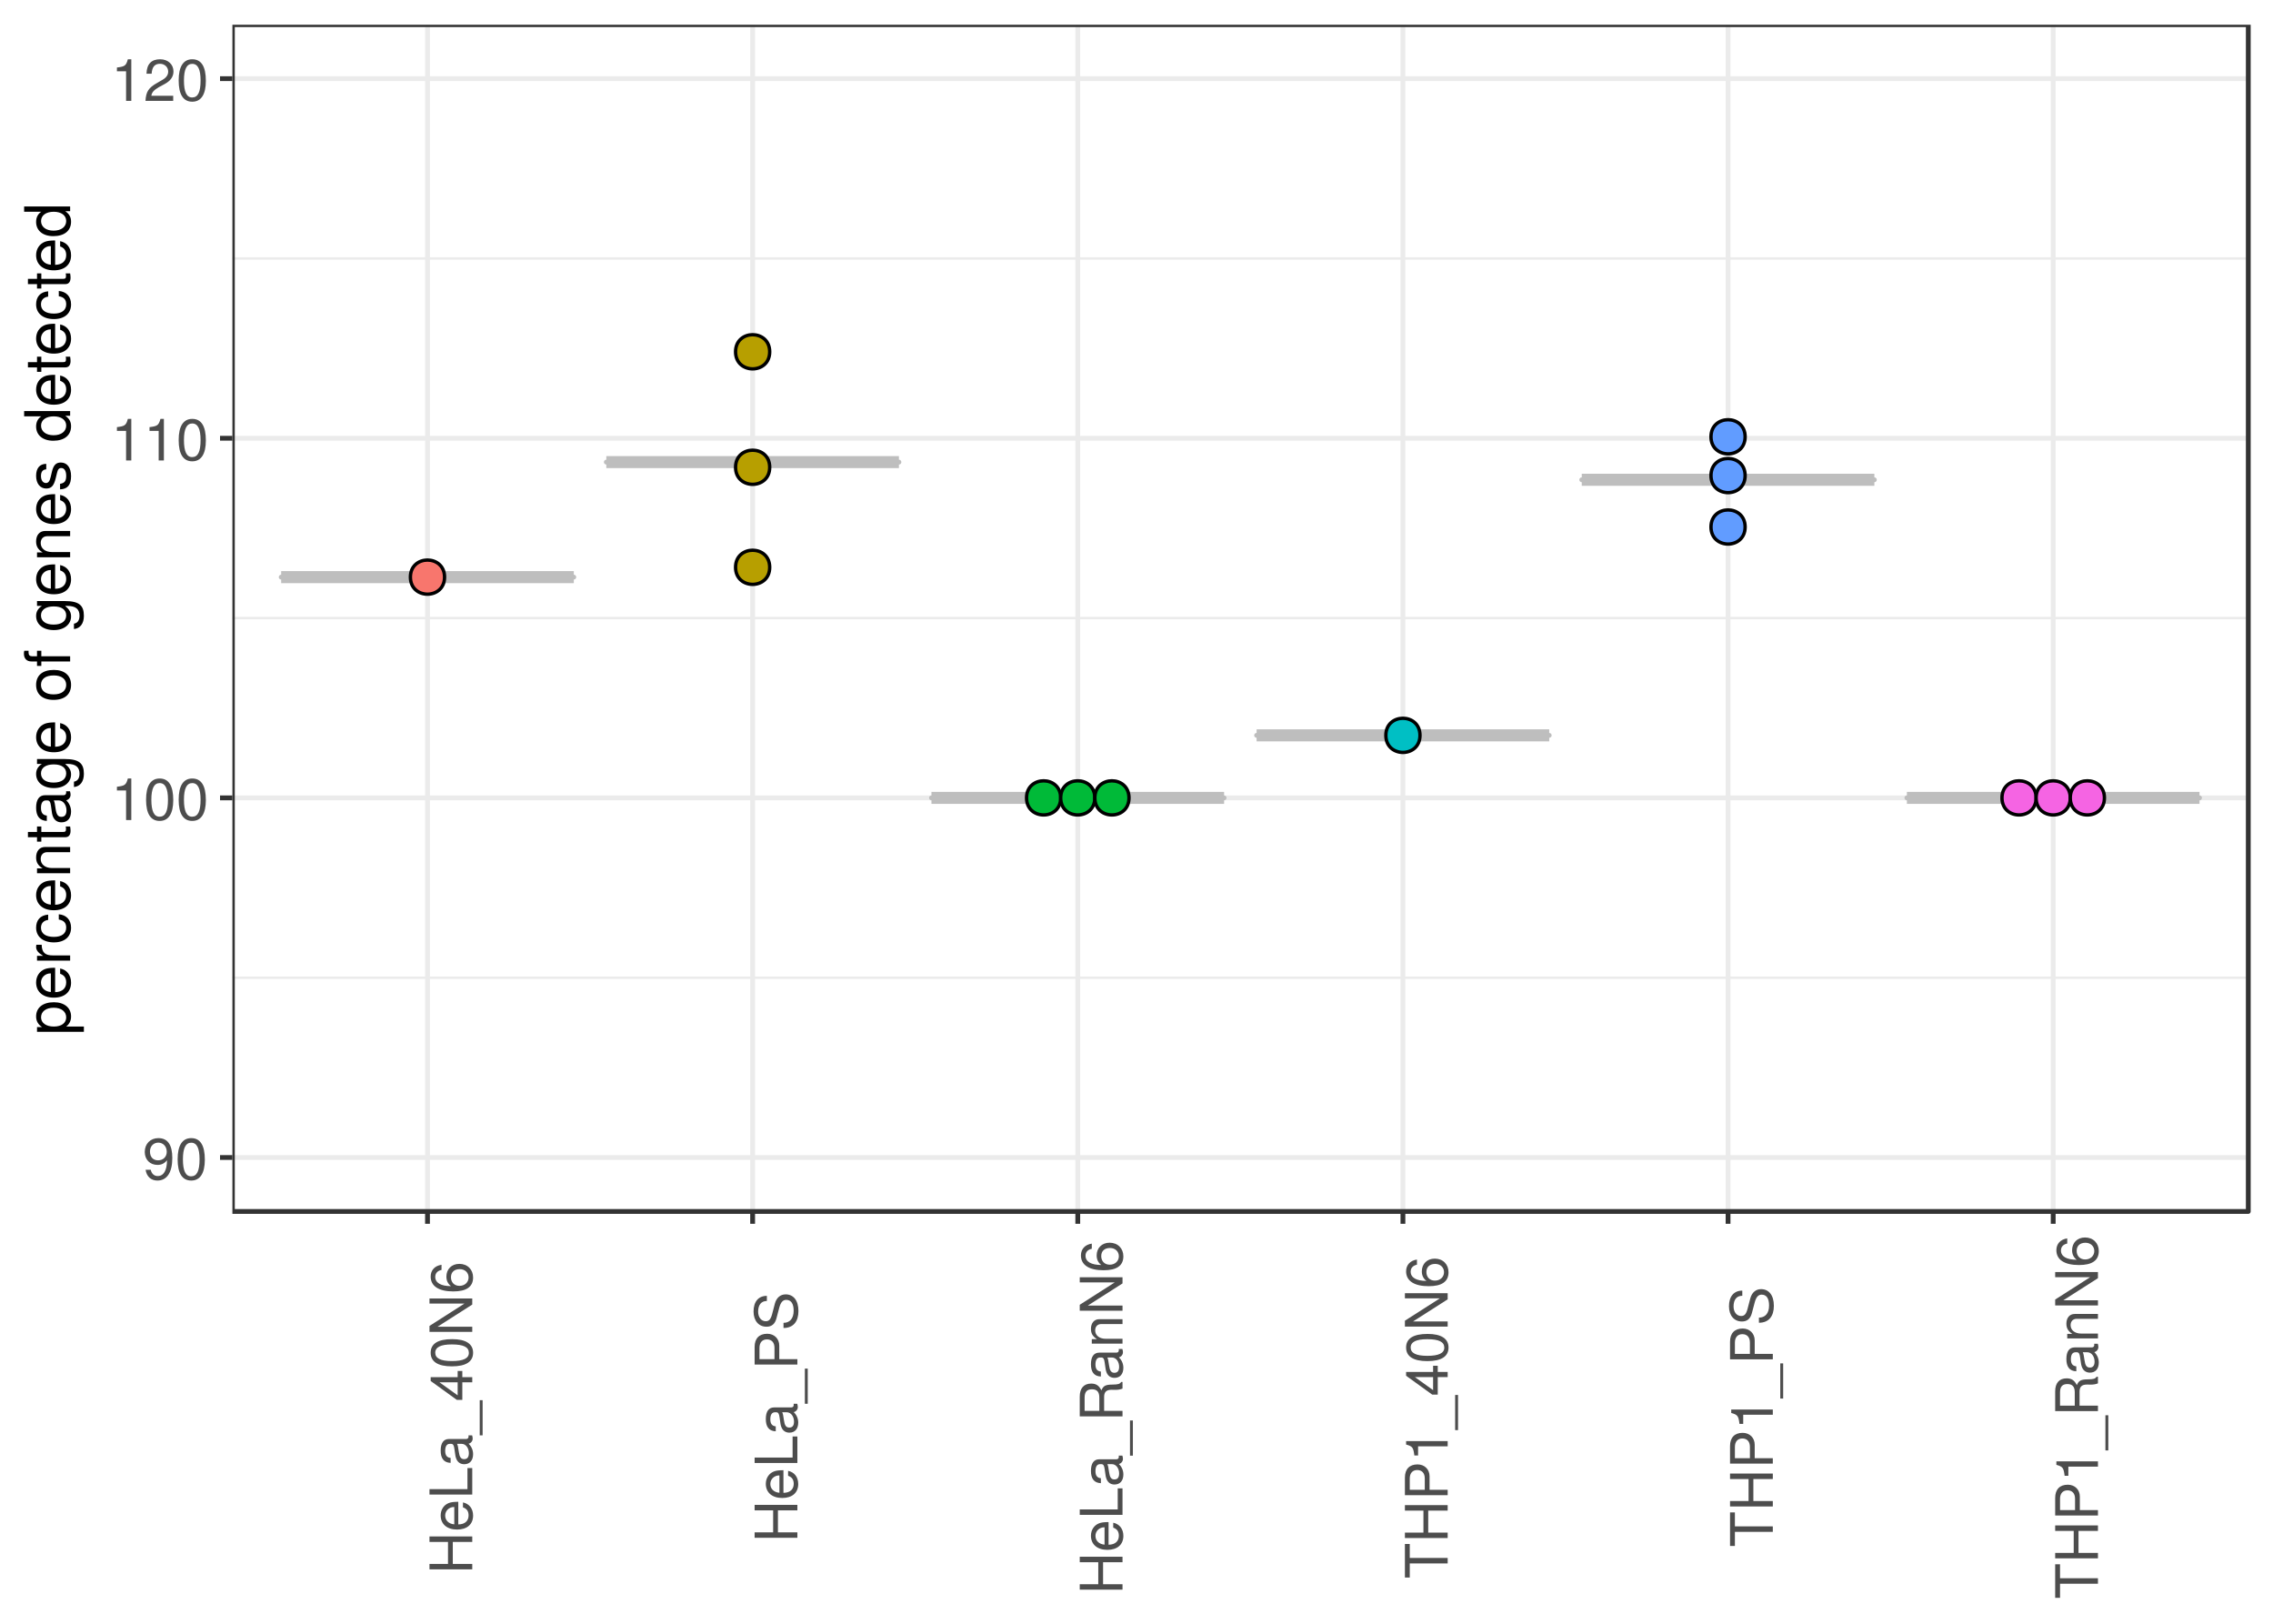 <?xml version="1.0" encoding="UTF-8"?>
<svg xmlns="http://www.w3.org/2000/svg" xmlns:xlink="http://www.w3.org/1999/xlink" width="504pt" height="360pt" viewBox="0 0 504 360" version="1.1">
<defs>
<g>
<symbol overflow="visible" id="glyph0-0">
<path style="stroke:none;" d=""/>
</symbol>
<symbol overflow="visible" id="glyph0-1">
<path style="stroke:none;" d="M 6.609 -4.828 C 6.609 -7.703 5.609 -9.219 3.516 -9.219 C 1.75 -9.219 0.5 -7.969 0.5 -6.156 C 0.5 -4.453 1.656 -3.281 3.328 -3.281 C 4.203 -3.281 4.844 -3.594 5.438 -4.312 C 5.422 -2.062 4.688 -0.812 3.375 -0.812 C 2.578 -0.812 2.016 -1.328 1.828 -2.203 L 0.688 -2.203 C 0.906 -0.703 1.891 0.188 3.297 0.188 C 5.453 0.188 6.609 -1.641 6.609 -4.828 Z M 5.375 -6.188 C 5.375 -5.062 4.578 -4.297 3.453 -4.297 C 2.359 -4.297 1.656 -5.016 1.656 -6.25 C 1.656 -7.422 2.438 -8.219 3.5 -8.219 C 4.562 -8.219 5.375 -7.391 5.375 -6.188 Z M 5.375 -6.188 "/>
</symbol>
<symbol overflow="visible" id="glyph0-2">
<path style="stroke:none;" d="M 6.594 -4.438 C 6.594 -7.625 5.578 -9.219 3.578 -9.219 C 1.594 -9.219 0.562 -7.609 0.562 -4.516 C 0.562 -1.406 1.594 0.188 3.578 0.188 C 5.531 0.188 6.594 -1.406 6.594 -4.438 Z M 5.422 -4.531 C 5.422 -1.922 4.828 -0.75 3.547 -0.75 C 2.344 -0.75 1.734 -1.969 1.734 -4.5 C 1.734 -7.016 2.344 -8.203 3.578 -8.203 C 4.812 -8.203 5.422 -7 5.422 -4.531 Z M 5.422 -4.531 "/>
</symbol>
<symbol overflow="visible" id="glyph0-3">
<path style="stroke:none;" d="M 4.516 0 L 4.516 -9.219 L 3.75 -9.219 C 3.359 -7.797 3.094 -7.609 1.328 -7.391 L 1.328 -6.562 L 3.359 -6.562 L 3.359 0 Z M 4.516 0 "/>
</symbol>
<symbol overflow="visible" id="glyph0-4">
<path style="stroke:none;" d="M 6.641 -6.516 C 6.641 -8.078 5.438 -9.219 3.688 -9.219 C 1.812 -9.219 0.719 -8.25 0.656 -6.016 L 1.797 -6.016 C 1.891 -7.562 2.516 -8.219 3.656 -8.219 C 4.688 -8.219 5.469 -7.469 5.469 -6.484 C 5.469 -5.766 5.047 -5.141 4.219 -4.672 L 3.031 -3.984 C 1.109 -2.906 0.547 -2.031 0.438 0 L 6.578 0 L 6.578 -1.125 L 1.734 -1.125 C 1.844 -1.891 2.266 -2.359 3.391 -3.031 L 4.688 -3.734 C 5.984 -4.422 6.641 -5.375 6.641 -6.516 Z M 6.641 -6.516 "/>
</symbol>
<symbol overflow="visible" id="glyph1-0">
<path style="stroke:none;" d=""/>
</symbol>
<symbol overflow="visible" id="glyph1-1">
<path style="stroke:none;" d="M 0 -8.375 L -9.484 -8.375 L -9.484 -7.156 L -5.375 -7.156 L -5.375 -2.281 L -9.484 -2.281 L -9.484 -1.078 L 0 -1.078 L 0 -2.281 L -4.312 -2.281 L -4.312 -7.156 L 0 -7.156 Z M 0 -8.375 "/>
</symbol>
<symbol overflow="visible" id="glyph1-2">
<path style="stroke:none;" d="M -3.094 -6.672 C -4.078 -6.672 -4.703 -6.594 -5.219 -6.391 C -6.328 -5.953 -7 -4.906 -7 -3.641 C -7 -1.734 -5.609 -0.516 -3.359 -0.516 C -1.125 -0.516 0.188 -1.703 0.188 -3.609 C 0.188 -5.172 -0.688 -6.25 -2.062 -6.531 L -2.062 -5.438 C -1.172 -5.141 -0.812 -4.531 -0.812 -3.656 C -0.812 -2.516 -1.531 -1.672 -3.094 -1.656 Z M -4.062 -5.516 C -4.062 -5.516 -4 -5.516 -3.984 -5.5 L -3.984 -1.672 C -5.188 -1.766 -6 -2.531 -6 -3.625 C -6 -4.688 -5.125 -5.516 -4.062 -5.516 Z M -4.062 -5.516 "/>
</symbol>
<symbol overflow="visible" id="glyph1-3">
<path style="stroke:none;" d="M 0 -6.922 L -1.062 -6.922 L -1.062 -2.25 L -9.484 -2.25 L -9.484 -1.047 L 0 -1.047 Z M 0 -6.922 "/>
</symbol>
<symbol overflow="visible" id="glyph1-4">
<path style="stroke:none;" d="M -0.031 -6.953 L -0.844 -6.953 C -0.812 -6.844 -0.812 -6.781 -0.812 -6.719 C -0.812 -6.344 -1.016 -6.141 -1.359 -6.141 L -5.141 -6.141 C -6.359 -6.141 -7 -5.25 -7 -3.578 C -7 -1.922 -6.375 -0.906 -4.797 -0.844 L -4.797 -1.938 C -5.625 -2.031 -6 -2.516 -6 -3.531 C -6 -4.516 -5.641 -5.062 -4.984 -5.062 L -4.703 -5.062 C -4.25 -5.062 -4.062 -4.781 -3.953 -3.922 C -3.75 -2.391 -3.703 -2.156 -3.531 -1.734 C -3.219 -0.953 -2.594 -0.547 -1.766 -0.547 C -0.531 -0.547 0.188 -1.406 0.188 -2.781 C 0.188 -3.656 -0.172 -4.5 -0.812 -5.094 C -0.281 -5.219 0.094 -5.688 0.094 -6.219 C 0.094 -6.438 0.062 -6.609 -0.031 -6.953 Z M -2.359 -5.062 C -1.375 -5.062 -0.75 -4.062 -0.75 -3.016 C -0.75 -2.172 -1.047 -1.672 -1.797 -1.672 C -2.516 -1.672 -2.828 -2.156 -2.984 -3.312 C -3.141 -4.453 -3.203 -4.688 -3.359 -5.062 Z M -2.359 -5.062 "/>
</symbol>
<symbol overflow="visible" id="glyph1-5">
<path style="stroke:none;" d="M 2.297 -7.516 L 1.656 -7.516 L 1.656 0.281 L 2.297 0.281 Z M 2.297 -7.516 "/>
</symbol>
<symbol overflow="visible" id="glyph1-6">
<path style="stroke:none;" d="M -2.203 -6.766 L -3.234 -6.766 L -3.234 -5.391 L -9.219 -5.391 L -9.219 -4.547 L -3.422 -0.359 L -2.203 -0.359 L -2.203 -4.25 L 0 -4.25 L 0 -5.391 L -2.203 -5.391 Z M -3.234 -4.25 L -3.234 -1.359 L -7.266 -4.25 Z M -3.234 -4.25 "/>
</symbol>
<symbol overflow="visible" id="glyph1-7">
<path style="stroke:none;" d="M -4.438 -6.594 C -7.625 -6.594 -9.219 -5.578 -9.219 -3.578 C -9.219 -1.594 -7.609 -0.562 -4.516 -0.562 C -1.406 -0.562 0.188 -1.594 0.188 -3.578 C 0.188 -5.531 -1.406 -6.594 -4.438 -6.594 Z M -4.531 -5.422 C -1.922 -5.422 -0.75 -4.828 -0.75 -3.547 C -0.75 -2.344 -1.969 -1.734 -4.5 -1.734 C -7.016 -1.734 -8.203 -2.344 -8.203 -3.578 C -8.203 -4.812 -7 -5.422 -4.531 -5.422 Z M -4.531 -5.422 "/>
</symbol>
<symbol overflow="visible" id="glyph1-8">
<path style="stroke:none;" d="M 0 -8.391 L -9.484 -8.391 L -9.484 -7.25 L -1.734 -7.25 L -9.484 -2.297 L -9.484 -0.984 L 0 -0.984 L 0 -2.125 L -7.688 -2.125 L 0 -7.031 Z M 0 -8.391 "/>
</symbol>
<symbol overflow="visible" id="glyph1-9">
<path style="stroke:none;" d="M -2.859 -6.672 C -4.578 -6.672 -5.734 -5.5 -5.734 -3.844 C -5.734 -2.938 -5.375 -2.219 -4.703 -1.734 C -6.953 -1.734 -8.203 -2.469 -8.203 -3.781 C -8.203 -4.594 -7.703 -5.141 -6.812 -5.328 L -6.812 -6.469 C -8.312 -6.25 -9.219 -5.266 -9.219 -3.859 C -9.219 -1.719 -7.406 -0.562 -4.203 -0.562 C -1.328 -0.562 0.188 -1.547 0.188 -3.656 C 0.188 -5.406 -1.047 -6.672 -2.859 -6.672 Z M -2.766 -5.5 C -1.609 -5.5 -0.812 -4.719 -0.812 -3.672 C -0.812 -2.594 -1.656 -1.797 -2.828 -1.797 C -3.984 -1.797 -4.719 -2.578 -4.719 -3.703 C -4.719 -4.812 -4 -5.5 -2.766 -5.5 Z M -2.766 -5.5 "/>
</symbol>
<symbol overflow="visible" id="glyph1-10">
<path style="stroke:none;" d="M -6.688 -8.016 C -8.469 -8.016 -9.484 -6.969 -9.484 -5.094 L -9.484 -1.188 L 0 -1.188 L 0 -2.391 L -4.016 -2.391 L -4.016 -5.375 C -4.016 -6.922 -5.125 -8.016 -6.688 -8.016 Z M -6.75 -6.766 C -5.703 -6.766 -5.078 -6.078 -5.078 -4.906 L -5.078 -2.391 L -8.406 -2.391 L -8.406 -4.906 C -8.406 -6.078 -7.781 -6.766 -6.75 -6.766 Z M -6.75 -6.766 "/>
</symbol>
<symbol overflow="visible" id="glyph1-11">
<path style="stroke:none;" d="M -2.594 -8.078 C -3.766 -8.078 -4.625 -7.344 -4.984 -6.062 L -5.609 -3.672 C -5.922 -2.531 -6.297 -2.125 -7.016 -2.125 C -7.984 -2.125 -8.703 -2.969 -8.703 -4.234 C -8.703 -5.75 -8.016 -6.609 -6.766 -6.609 L -6.766 -7.75 C -8.625 -7.75 -9.719 -6.469 -9.719 -4.281 C -9.719 -2.203 -8.562 -0.906 -6.844 -0.906 C -5.688 -0.906 -4.969 -1.516 -4.641 -2.766 L -4.016 -5.125 C -3.703 -6.312 -3.219 -6.859 -2.484 -6.859 C -1.438 -6.859 -0.828 -6.078 -0.828 -4.453 C -0.828 -2.656 -1.734 -1.766 -3.078 -1.766 L -3.078 -0.625 C -0.844 -0.625 0.234 -2.125 0.234 -4.375 C 0.234 -6.766 -0.906 -8.078 -2.594 -8.078 Z M -2.594 -8.078 "/>
</symbol>
<symbol overflow="visible" id="glyph1-12">
<path style="stroke:none;" d="M 0 -8.828 L -0.297 -8.828 C -0.609 -8.375 -0.953 -8.266 -2.203 -8.25 C -3.766 -8.234 -4.234 -8 -4.688 -6.969 C -5.203 -8.031 -5.859 -8.469 -6.938 -8.469 C -8.578 -8.469 -9.484 -7.438 -9.484 -5.578 L -9.484 -1.203 L 0 -1.203 L 0 -2.422 L -4.078 -2.422 L -4.078 -5.531 C -4.078 -6.609 -3.562 -7.109 -2.391 -7.094 L -1.547 -7.078 C -0.969 -7.078 -0.391 -7.188 0 -7.359 Z M -6.766 -7.203 C -5.656 -7.203 -5.141 -6.625 -5.141 -5.344 L -5.141 -2.422 L -8.406 -2.422 L -8.406 -5.344 C -8.406 -6.688 -7.844 -7.203 -6.766 -7.203 Z M -6.766 -7.203 "/>
</symbol>
<symbol overflow="visible" id="glyph1-13">
<path style="stroke:none;" d="M 0 -6.328 L -5.141 -6.328 C -6.281 -6.328 -7 -5.484 -7 -4.172 C -7 -3.156 -6.609 -2.516 -5.672 -1.906 L -6.812 -1.906 L -6.812 -0.906 L 0 -0.906 L 0 -1.984 L -3.75 -1.984 C -5.141 -1.984 -6.062 -2.75 -6.062 -3.844 C -6.062 -4.703 -5.531 -5.25 -4.719 -5.25 L 0 -5.25 Z M 0 -6.328 "/>
</symbol>
<symbol overflow="visible" id="glyph1-14">
<path style="stroke:none;" d="M -8.406 -7.703 L -9.484 -7.703 L -9.484 -0.266 L -8.406 -0.266 L -8.406 -3.391 L 0 -3.391 L 0 -4.609 L -8.406 -4.609 Z M -8.406 -7.703 "/>
</symbol>
<symbol overflow="visible" id="glyph1-15">
<path style="stroke:none;" d="M 0 -4.516 L -9.219 -4.516 L -9.219 -3.75 C -7.797 -3.359 -7.609 -3.094 -7.391 -1.328 L -6.562 -1.328 L -6.562 -3.359 L 0 -3.359 Z M 0 -4.516 "/>
</symbol>
<symbol overflow="visible" id="glyph2-0">
<path style="stroke:none;" d=""/>
</symbol>
<symbol overflow="visible" id="glyph2-1">
<path style="stroke:none;" d="M -3.594 -7.328 C -6.062 -7.328 -7.547 -6.125 -7.547 -4.172 C -7.547 -3.172 -7.094 -2.375 -6.234 -1.828 L -7.344 -1.828 L -7.344 -0.766 L 3.047 -0.766 L 3.047 -1.938 L -0.875 -1.938 C -0.125 -2.547 0.203 -3.234 0.203 -4.188 C 0.203 -6.078 -1.266 -7.328 -3.594 -7.328 Z M -3.625 -6.109 C -1.953 -6.109 -0.875 -5.25 -0.875 -3.969 C -0.875 -2.75 -1.891 -1.938 -3.609 -1.938 C -5.328 -1.938 -6.453 -2.75 -6.453 -3.969 C -6.453 -5.266 -5.375 -6.109 -3.625 -6.109 Z M -3.625 -6.109 "/>
</symbol>
<symbol overflow="visible" id="glyph2-2">
<path style="stroke:none;" d="M -3.328 -7.188 C -4.391 -7.188 -5.062 -7.094 -5.609 -6.891 C -6.812 -6.406 -7.547 -5.297 -7.547 -3.922 C -7.547 -1.875 -6.031 -0.562 -3.625 -0.562 C -1.219 -0.562 0.203 -1.828 0.203 -3.891 C 0.203 -5.578 -0.734 -6.734 -2.219 -7.031 L -2.219 -5.859 C -1.266 -5.531 -0.875 -4.875 -0.875 -3.938 C -0.875 -2.719 -1.656 -1.812 -3.328 -1.781 Z M -4.375 -5.938 C -4.375 -5.938 -4.312 -5.938 -4.281 -5.922 L -4.281 -1.812 C -5.594 -1.906 -6.469 -2.734 -6.469 -3.906 C -6.469 -5.047 -5.516 -5.938 -4.375 -5.938 Z M -4.375 -5.938 "/>
</symbol>
<symbol overflow="visible" id="glyph2-3">
<path style="stroke:none;" d="M -6.312 -4.5 L -7.5 -4.5 C -7.531 -4.297 -7.547 -4.203 -7.547 -4.047 C -7.547 -3.297 -7.094 -2.719 -6 -2.047 L -7.344 -2.047 L -7.344 -0.984 L 0 -0.984 L 0 -2.141 L -3.812 -2.141 C -5.453 -2.141 -6.281 -2.688 -6.312 -4.5 Z M -6.312 -4.5 "/>
</symbol>
<symbol overflow="visible" id="glyph2-4">
<path style="stroke:none;" d="M -2.516 -6.672 L -2.516 -5.5 C -1.344 -5.312 -0.875 -4.703 -0.875 -3.703 C -0.875 -2.422 -1.859 -1.656 -3.594 -1.656 C -5.438 -1.656 -6.469 -2.406 -6.469 -3.688 C -6.469 -4.656 -5.891 -5.281 -4.875 -5.422 L -4.875 -6.594 C -6.656 -6.453 -7.547 -5.328 -7.547 -3.703 C -7.547 -1.719 -6.031 -0.438 -3.594 -0.438 C -1.234 -0.438 0.203 -1.688 0.203 -3.688 C 0.203 -5.438 -0.844 -6.531 -2.516 -6.672 Z M -2.516 -6.672 "/>
</symbol>
<symbol overflow="visible" id="glyph2-5">
<path style="stroke:none;" d="M 0 -6.812 L -5.547 -6.812 C -6.766 -6.812 -7.547 -5.906 -7.547 -4.5 C -7.547 -3.406 -7.125 -2.703 -6.109 -2.062 L -7.344 -2.062 L -7.344 -0.984 L 0 -0.984 L 0 -2.141 L -4.047 -2.141 C -5.547 -2.141 -6.531 -2.953 -6.531 -4.141 C -6.531 -5.062 -5.969 -5.656 -5.078 -5.656 L 0 -5.656 Z M 0 -6.812 "/>
</symbol>
<symbol overflow="visible" id="glyph2-6">
<path style="stroke:none;" d="M 0 -3.562 L -0.984 -3.562 C -0.938 -3.406 -0.922 -3.219 -0.922 -3 C -0.922 -2.484 -1.062 -2.359 -1.578 -2.359 L -6.391 -2.359 L -6.391 -3.562 L -7.344 -3.562 L -7.344 -2.359 L -9.359 -2.359 L -9.359 -1.188 L -7.344 -1.188 L -7.344 -0.203 L -6.391 -0.203 L -6.391 -1.188 L -1.062 -1.188 C -0.328 -1.188 0.094 -1.688 0.094 -2.609 C 0.094 -2.891 0.062 -3.156 0 -3.562 Z M 0 -3.562 "/>
</symbol>
<symbol overflow="visible" id="glyph2-7">
<path style="stroke:none;" d="M -0.031 -7.484 L -0.906 -7.484 C -0.875 -7.359 -0.875 -7.312 -0.875 -7.234 C -0.875 -6.828 -1.094 -6.609 -1.453 -6.609 L -5.547 -6.609 C -6.844 -6.609 -7.547 -5.656 -7.547 -3.844 C -7.547 -2.078 -6.859 -0.984 -5.172 -0.906 L -5.172 -2.094 C -6.062 -2.188 -6.469 -2.719 -6.469 -3.812 C -6.469 -4.859 -6.078 -5.453 -5.375 -5.453 L -5.062 -5.453 C -4.578 -5.453 -4.375 -5.156 -4.25 -4.234 C -4.047 -2.578 -3.984 -2.328 -3.812 -1.875 C -3.453 -1.016 -2.797 -0.594 -1.906 -0.594 C -0.578 -0.594 0.203 -1.516 0.203 -3 C 0.203 -3.938 -0.188 -4.844 -0.875 -5.484 C -0.312 -5.609 0.094 -6.125 0.094 -6.688 C 0.094 -6.938 0.062 -7.109 -0.031 -7.484 Z M -2.531 -5.453 C -1.484 -5.453 -0.812 -4.375 -0.812 -3.25 C -0.812 -2.344 -1.141 -1.812 -1.938 -1.812 C -2.703 -1.812 -3.031 -2.328 -3.219 -3.562 C -3.391 -4.797 -3.438 -5.047 -3.625 -5.453 Z M -2.531 -5.453 "/>
</symbol>
<symbol overflow="visible" id="glyph2-8">
<path style="stroke:none;" d="M -1.203 -6.844 L -7.344 -6.844 L -7.344 -5.766 L -6.266 -5.766 C -7.141 -5.188 -7.547 -4.469 -7.547 -3.531 C -7.547 -1.672 -5.984 -0.406 -3.594 -0.406 C -1.281 -0.406 0.203 -1.703 0.203 -3.438 C 0.203 -4.359 -0.188 -5 -1.109 -5.766 L -0.609 -5.766 C 1.328 -5.766 2.078 -4.969 2.078 -3.609 C 2.078 -2.688 1.734 -1.969 0.844 -1.828 L 0.844 -0.641 C 2.219 -0.766 3.047 -1.844 3.047 -3.562 C 3.047 -5.859 2.031 -6.844 -1.203 -6.844 Z M -3.625 -5.656 C -1.875 -5.656 -0.875 -4.906 -0.875 -3.672 C -0.875 -2.391 -1.891 -1.625 -3.672 -1.625 C -5.438 -1.625 -6.469 -2.406 -6.469 -3.656 C -6.469 -4.906 -5.406 -5.656 -3.625 -5.656 Z M -3.625 -5.656 "/>
</symbol>
<symbol overflow="visible" id="glyph2-9">
<path style="stroke:none;" d=""/>
</symbol>
<symbol overflow="visible" id="glyph2-10">
<path style="stroke:none;" d="M -3.609 -7.141 C -6.141 -7.141 -7.547 -5.922 -7.547 -3.812 C -7.547 -1.75 -6.125 -0.5 -3.672 -0.5 C -1.203 -0.5 0.203 -1.734 0.203 -3.828 C 0.203 -5.875 -1.203 -7.141 -3.609 -7.141 Z M -3.625 -5.922 C -1.906 -5.922 -0.875 -5.109 -0.875 -3.828 C -0.875 -2.516 -1.891 -1.719 -3.672 -1.719 C -5.438 -1.719 -6.469 -2.516 -6.469 -3.828 C -6.469 -5.141 -5.453 -5.922 -3.625 -5.922 Z M -3.625 -5.922 "/>
</symbol>
<symbol overflow="visible" id="glyph2-11">
<path style="stroke:none;" d="M -6.391 -3.609 L -7.344 -3.609 L -7.344 -2.391 L -8.484 -2.391 C -8.969 -2.391 -9.219 -2.672 -9.219 -3.203 C -9.219 -3.297 -9.219 -3.344 -9.219 -3.609 L -10.172 -3.609 C -10.234 -3.344 -10.25 -3.188 -10.25 -2.953 C -10.25 -1.875 -9.625 -1.234 -8.578 -1.234 L -7.344 -1.234 L -7.344 -0.25 L -6.391 -0.25 L -6.391 -1.234 L 0 -1.234 L 0 -2.391 L -6.391 -2.391 Z M -6.391 -3.609 "/>
</symbol>
<symbol overflow="visible" id="glyph2-12">
<path style="stroke:none;" d="M -2.062 -6.422 C -3.156 -6.422 -3.703 -5.812 -4.047 -4.359 L -4.312 -3.234 C -4.531 -2.281 -4.844 -1.875 -5.359 -1.875 C -6.031 -1.875 -6.469 -2.484 -6.469 -3.438 C -6.469 -4.375 -6.062 -4.875 -5.297 -4.906 L -5.297 -6.125 C -6.734 -6.125 -7.547 -5.172 -7.547 -3.469 C -7.547 -1.766 -6.656 -0.656 -5.312 -0.656 C -4.156 -0.656 -3.609 -1.25 -3.188 -2.984 L -2.922 -4.078 C -2.734 -4.891 -2.484 -5.203 -1.953 -5.203 C -1.281 -5.203 -0.875 -4.516 -0.875 -3.5 C -0.875 -2.453 -1.125 -1.859 -2.234 -1.703 L -2.234 -0.469 C -0.547 -0.531 0.203 -1.484 0.203 -3.406 C 0.203 -5.25 -0.641 -6.422 -2.062 -6.422 Z M -2.062 -6.422 "/>
</symbol>
<symbol overflow="visible" id="glyph2-13">
<path style="stroke:none;" d="M 0 -6.938 L -10.203 -6.938 L -10.203 -5.766 L -6.406 -5.766 C -7.156 -5.281 -7.547 -4.5 -7.547 -3.516 C -7.547 -1.609 -6.078 -0.359 -3.734 -0.359 C -1.266 -0.359 0.203 -1.578 0.203 -3.562 C 0.203 -4.562 -0.172 -5.266 -1.078 -5.891 L 0 -5.891 Z M -3.641 -5.766 C -1.953 -5.766 -0.875 -4.953 -0.875 -3.719 C -0.875 -2.438 -1.953 -1.578 -3.672 -1.578 C -5.375 -1.578 -6.453 -2.438 -6.453 -3.703 C -6.453 -4.969 -5.328 -5.766 -3.641 -5.766 Z M -3.641 -5.766 "/>
</symbol>
</g>
<clipPath id="clip1">
  <path d="M 51.531 5.48 L 499 5.48 L 499 269 L 51.531 269 Z M 51.531 5.48 "/>
</clipPath>
<clipPath id="clip2">
  <path d="M 51.531 216 L 499 216 L 499 218 L 51.531 218 Z M 51.531 216 "/>
</clipPath>
<clipPath id="clip3">
  <path d="M 51.531 136 L 499 136 L 499 138 L 51.531 138 Z M 51.531 136 "/>
</clipPath>
<clipPath id="clip4">
  <path d="M 51.531 57 L 499 57 L 499 58 L 51.531 58 Z M 51.531 57 "/>
</clipPath>
<clipPath id="clip5">
  <path d="M 51.531 256 L 499.52 256 L 499.52 258 L 51.531 258 Z M 51.531 256 "/>
</clipPath>
<clipPath id="clip6">
  <path d="M 51.531 176 L 499.52 176 L 499.52 178 L 51.531 178 Z M 51.531 176 "/>
</clipPath>
<clipPath id="clip7">
  <path d="M 51.531 96 L 499.52 96 L 499.52 98 L 51.531 98 Z M 51.531 96 "/>
</clipPath>
<clipPath id="clip8">
  <path d="M 51.531 16 L 499.52 16 L 499.52 18 L 51.531 18 Z M 51.531 16 "/>
</clipPath>
<clipPath id="clip9">
  <path d="M 94 5.48 L 96 5.48 L 96 269.59 L 94 269.59 Z M 94 5.48 "/>
</clipPath>
<clipPath id="clip10">
  <path d="M 166 5.48 L 168 5.48 L 168 269.59 L 166 269.59 Z M 166 5.48 "/>
</clipPath>
<clipPath id="clip11">
  <path d="M 238 5.48 L 240 5.48 L 240 269.59 L 238 269.59 Z M 238 5.48 "/>
</clipPath>
<clipPath id="clip12">
  <path d="M 310 5.48 L 312 5.48 L 312 269.59 L 310 269.59 Z M 310 5.48 "/>
</clipPath>
<clipPath id="clip13">
  <path d="M 382 5.48 L 384 5.48 L 384 269.59 L 382 269.59 Z M 382 5.48 "/>
</clipPath>
<clipPath id="clip14">
  <path d="M 454 5.48 L 456 5.48 L 456 269.59 L 454 269.59 Z M 454 5.48 "/>
</clipPath>
<clipPath id="clip15">
  <path d="M 51.531 5.48 L 499.52 5.48 L 499.52 269.59 L 51.531 269.59 Z M 51.531 5.48 "/>
</clipPath>
</defs>
<g id="surface412">
<rect x="0" y="0" width="504" height="360" style="fill:rgb(100%,100%,100%);fill-opacity:1;stroke:none;"/>
<rect x="0" y="0" width="504" height="360" style="fill:rgb(100%,100%,100%);fill-opacity:1;stroke:none;"/>
<path style="fill:none;stroke-width:1.067;stroke-linecap:round;stroke-linejoin:round;stroke:rgb(100%,100%,100%);stroke-opacity:1;stroke-miterlimit:10;" d="M 0 360 L 504 360 L 504 0 L 0 0 Z M 0 360 "/>
<g clip-path="url(#clip1)" clip-rule="nonzero">
<path style=" stroke:none;fill-rule:nonzero;fill:rgb(100%,100%,100%);fill-opacity:1;" d="M 51.531 268.59 L 498.52 268.59 L 498.52 5.48 L 51.531 5.48 Z M 51.531 268.59 "/>
</g>
<g clip-path="url(#clip2)" clip-rule="nonzero">
<path style="fill:none;stroke-width:0.533;stroke-linecap:butt;stroke-linejoin:round;stroke:rgb(92.157%,92.157%,92.157%);stroke-opacity:1;stroke-miterlimit:10;" d="M 51.531 216.766 L 498.52 216.766 "/>
</g>
<g clip-path="url(#clip3)" clip-rule="nonzero">
<path style="fill:none;stroke-width:0.533;stroke-linecap:butt;stroke-linejoin:round;stroke:rgb(92.157%,92.157%,92.157%);stroke-opacity:1;stroke-miterlimit:10;" d="M 51.531 137.035 L 498.52 137.035 "/>
</g>
<g clip-path="url(#clip4)" clip-rule="nonzero">
<path style="fill:none;stroke-width:0.533;stroke-linecap:butt;stroke-linejoin:round;stroke:rgb(92.157%,92.157%,92.157%);stroke-opacity:1;stroke-miterlimit:10;" d="M 51.531 57.305 L 498.52 57.305 "/>
</g>
<g clip-path="url(#clip5)" clip-rule="nonzero">
<path style="fill:none;stroke-width:1.067;stroke-linecap:butt;stroke-linejoin:round;stroke:rgb(92.157%,92.157%,92.157%);stroke-opacity:1;stroke-miterlimit:10;" d="M 51.531 256.629 L 498.52 256.629 "/>
</g>
<g clip-path="url(#clip6)" clip-rule="nonzero">
<path style="fill:none;stroke-width:1.067;stroke-linecap:butt;stroke-linejoin:round;stroke:rgb(92.157%,92.157%,92.157%);stroke-opacity:1;stroke-miterlimit:10;" d="M 51.531 176.898 L 498.52 176.898 "/>
</g>
<g clip-path="url(#clip7)" clip-rule="nonzero">
<path style="fill:none;stroke-width:1.067;stroke-linecap:butt;stroke-linejoin:round;stroke:rgb(92.157%,92.157%,92.157%);stroke-opacity:1;stroke-miterlimit:10;" d="M 51.531 97.168 L 498.52 97.168 "/>
</g>
<g clip-path="url(#clip8)" clip-rule="nonzero">
<path style="fill:none;stroke-width:1.067;stroke-linecap:butt;stroke-linejoin:round;stroke:rgb(92.157%,92.157%,92.157%);stroke-opacity:1;stroke-miterlimit:10;" d="M 51.531 17.438 L 498.52 17.438 "/>
</g>
<g clip-path="url(#clip9)" clip-rule="nonzero">
<path style="fill:none;stroke-width:1.067;stroke-linecap:butt;stroke-linejoin:round;stroke:rgb(92.157%,92.157%,92.157%);stroke-opacity:1;stroke-miterlimit:10;" d="M 94.789 268.59 L 94.789 5.48 "/>
</g>
<g clip-path="url(#clip10)" clip-rule="nonzero">
<path style="fill:none;stroke-width:1.067;stroke-linecap:butt;stroke-linejoin:round;stroke:rgb(92.157%,92.157%,92.157%);stroke-opacity:1;stroke-miterlimit:10;" d="M 166.883 268.59 L 166.883 5.48 "/>
</g>
<g clip-path="url(#clip11)" clip-rule="nonzero">
<path style="fill:none;stroke-width:1.067;stroke-linecap:butt;stroke-linejoin:round;stroke:rgb(92.157%,92.157%,92.157%);stroke-opacity:1;stroke-miterlimit:10;" d="M 238.977 268.59 L 238.977 5.48 "/>
</g>
<g clip-path="url(#clip12)" clip-rule="nonzero">
<path style="fill:none;stroke-width:1.067;stroke-linecap:butt;stroke-linejoin:round;stroke:rgb(92.157%,92.157%,92.157%);stroke-opacity:1;stroke-miterlimit:10;" d="M 311.074 268.59 L 311.074 5.48 "/>
</g>
<g clip-path="url(#clip13)" clip-rule="nonzero">
<path style="fill:none;stroke-width:1.067;stroke-linecap:butt;stroke-linejoin:round;stroke:rgb(92.157%,92.157%,92.157%);stroke-opacity:1;stroke-miterlimit:10;" d="M 383.168 268.59 L 383.168 5.48 "/>
</g>
<g clip-path="url(#clip14)" clip-rule="nonzero">
<path style="fill:none;stroke-width:1.067;stroke-linecap:butt;stroke-linejoin:round;stroke:rgb(92.157%,92.157%,92.157%);stroke-opacity:1;stroke-miterlimit:10;" d="M 455.262 268.59 L 455.262 5.48 "/>
</g>
<path style="fill:none;stroke-width:1.067;stroke-linecap:round;stroke-linejoin:round;stroke:rgb(74.51%,74.51%,74.51%);stroke-opacity:1;stroke-miterlimit:10;" d="M 62.344 127.953 L 127.23 127.953 L 62.344 127.953 "/>
<path style="fill:none;stroke-width:1.067;stroke-linecap:round;stroke-linejoin:round;stroke:rgb(74.51%,74.51%,74.51%);stroke-opacity:1;stroke-miterlimit:10;" d="M 134.441 102.457 L 199.324 102.457 L 134.441 102.457 "/>
<path style="fill:none;stroke-width:1.067;stroke-linecap:round;stroke-linejoin:round;stroke:rgb(74.51%,74.51%,74.51%);stroke-opacity:1;stroke-miterlimit:10;" d="M 206.535 176.898 L 271.422 176.898 L 206.535 176.898 "/>
<path style="fill:none;stroke-width:1.067;stroke-linecap:round;stroke-linejoin:round;stroke:rgb(74.51%,74.51%,74.51%);stroke-opacity:1;stroke-miterlimit:10;" d="M 278.629 163.035 L 343.516 163.035 L 278.629 163.035 "/>
<path style="fill:none;stroke-width:1.067;stroke-linecap:round;stroke-linejoin:round;stroke:rgb(74.51%,74.51%,74.51%);stroke-opacity:1;stroke-miterlimit:10;" d="M 350.727 106.371 L 415.609 106.371 L 350.727 106.371 "/>
<path style="fill:none;stroke-width:1.067;stroke-linecap:round;stroke-linejoin:round;stroke:rgb(74.51%,74.51%,74.51%);stroke-opacity:1;stroke-miterlimit:10;" d="M 422.82 176.898 L 487.707 176.898 L 422.82 176.898 "/>
<path style="fill:none;stroke-width:2.667;stroke-linecap:butt;stroke-linejoin:round;stroke:rgb(74.51%,74.51%,74.51%);stroke-opacity:1;stroke-miterlimit:10;" d="M 62.344 127.953 L 127.23 127.953 "/>
<path style="fill:none;stroke-width:2.667;stroke-linecap:butt;stroke-linejoin:round;stroke:rgb(74.51%,74.51%,74.51%);stroke-opacity:1;stroke-miterlimit:10;" d="M 134.441 102.457 L 199.324 102.457 "/>
<path style="fill:none;stroke-width:2.667;stroke-linecap:butt;stroke-linejoin:round;stroke:rgb(74.51%,74.51%,74.51%);stroke-opacity:1;stroke-miterlimit:10;" d="M 206.535 176.898 L 271.422 176.898 "/>
<path style="fill:none;stroke-width:2.667;stroke-linecap:butt;stroke-linejoin:round;stroke:rgb(74.51%,74.51%,74.51%);stroke-opacity:1;stroke-miterlimit:10;" d="M 278.629 163.035 L 343.516 163.035 "/>
<path style="fill:none;stroke-width:2.667;stroke-linecap:butt;stroke-linejoin:round;stroke:rgb(74.51%,74.51%,74.51%);stroke-opacity:1;stroke-miterlimit:10;" d="M 350.727 106.371 L 415.609 106.371 "/>
<path style="fill:none;stroke-width:2.667;stroke-linecap:butt;stroke-linejoin:round;stroke:rgb(74.51%,74.51%,74.51%);stroke-opacity:1;stroke-miterlimit:10;" d="M 422.82 176.898 L 487.707 176.898 "/>
<path style="fill-rule:nonzero;fill:rgb(97.255%,46.275%,42.745%);fill-opacity:1;stroke-width:0.75;stroke-linecap:round;stroke-linejoin:round;stroke:rgb(0%,0%,0%);stroke-opacity:1;stroke-miterlimit:10;" d="M 98.574 127.953 C 98.574 133 91 133 91 127.953 C 91 122.906 98.574 122.906 98.574 127.953 "/>
<path style="fill-rule:nonzero;fill:rgb(71.765%,62.353%,0%);fill-opacity:1;stroke-width:0.75;stroke-linecap:round;stroke-linejoin:round;stroke:rgb(0%,0%,0%);stroke-opacity:1;stroke-miterlimit:10;" d="M 170.668 125.777 C 170.668 130.824 163.098 130.824 163.098 125.777 C 163.098 120.73 170.668 120.73 170.668 125.777 "/>
<path style="fill-rule:nonzero;fill:rgb(71.765%,62.353%,0%);fill-opacity:1;stroke-width:0.75;stroke-linecap:round;stroke-linejoin:round;stroke:rgb(0%,0%,0%);stroke-opacity:1;stroke-miterlimit:10;" d="M 170.668 103.598 C 170.668 108.645 163.098 108.645 163.098 103.598 C 163.098 98.551 170.668 98.551 170.668 103.598 "/>
<path style="fill-rule:nonzero;fill:rgb(71.765%,62.353%,0%);fill-opacity:1;stroke-width:0.75;stroke-linecap:round;stroke-linejoin:round;stroke:rgb(0%,0%,0%);stroke-opacity:1;stroke-miterlimit:10;" d="M 170.668 77.996 C 170.668 83.043 163.098 83.043 163.098 77.996 C 163.098 72.945 170.668 72.945 170.668 77.996 "/>
<path style="fill-rule:nonzero;fill:rgb(0%,72.941%,21.961%);fill-opacity:1;stroke-width:0.75;stroke-linecap:round;stroke-linejoin:round;stroke:rgb(0%,0%,0%);stroke-opacity:1;stroke-miterlimit:10;" d="M 235.191 176.898 C 235.191 181.945 227.621 181.945 227.621 176.898 C 227.621 171.852 235.191 171.852 235.191 176.898 "/>
<path style="fill-rule:nonzero;fill:rgb(0%,72.941%,21.961%);fill-opacity:1;stroke-width:0.75;stroke-linecap:round;stroke-linejoin:round;stroke:rgb(0%,0%,0%);stroke-opacity:1;stroke-miterlimit:10;" d="M 242.762 176.898 C 242.762 181.945 235.191 181.945 235.191 176.898 C 235.191 171.852 242.762 171.852 242.762 176.898 "/>
<path style="fill-rule:nonzero;fill:rgb(0%,72.941%,21.961%);fill-opacity:1;stroke-width:0.75;stroke-linecap:round;stroke-linejoin:round;stroke:rgb(0%,0%,0%);stroke-opacity:1;stroke-miterlimit:10;" d="M 250.336 176.898 C 250.336 181.945 242.762 181.945 242.762 176.898 C 242.762 171.852 250.336 171.852 250.336 176.898 "/>
<path style="fill-rule:nonzero;fill:rgb(0%,74.902%,76.863%);fill-opacity:1;stroke-width:0.75;stroke-linecap:round;stroke-linejoin:round;stroke:rgb(0%,0%,0%);stroke-opacity:1;stroke-miterlimit:10;" d="M 314.859 163.035 C 314.859 168.082 307.289 168.082 307.289 163.035 C 307.289 157.984 314.859 157.984 314.859 163.035 "/>
<path style="fill-rule:nonzero;fill:rgb(38.039%,61.176%,100%);fill-opacity:1;stroke-width:0.75;stroke-linecap:round;stroke-linejoin:round;stroke:rgb(0%,0%,0%);stroke-opacity:1;stroke-miterlimit:10;" d="M 386.953 116.84 C 386.953 121.887 379.383 121.887 379.383 116.84 C 379.383 111.793 386.953 111.793 386.953 116.84 "/>
<path style="fill-rule:nonzero;fill:rgb(38.039%,61.176%,100%);fill-opacity:1;stroke-width:0.75;stroke-linecap:round;stroke-linejoin:round;stroke:rgb(0%,0%,0%);stroke-opacity:1;stroke-miterlimit:10;" d="M 386.953 105.438 C 386.953 110.484 379.383 110.484 379.383 105.438 C 379.383 100.391 386.953 100.391 386.953 105.438 "/>
<path style="fill-rule:nonzero;fill:rgb(38.039%,61.176%,100%);fill-opacity:1;stroke-width:0.75;stroke-linecap:round;stroke-linejoin:round;stroke:rgb(0%,0%,0%);stroke-opacity:1;stroke-miterlimit:10;" d="M 386.953 96.84 C 386.953 101.887 379.383 101.887 379.383 96.84 C 379.383 91.793 386.953 91.793 386.953 96.84 "/>
<path style="fill-rule:nonzero;fill:rgb(96.078%,39.216%,89.02%);fill-opacity:1;stroke-width:0.75;stroke-linecap:round;stroke-linejoin:round;stroke:rgb(0%,0%,0%);stroke-opacity:1;stroke-miterlimit:10;" d="M 451.477 176.898 C 451.477 181.945 443.906 181.945 443.906 176.898 C 443.906 171.852 451.477 171.852 451.477 176.898 "/>
<path style="fill-rule:nonzero;fill:rgb(96.078%,39.216%,89.02%);fill-opacity:1;stroke-width:0.75;stroke-linecap:round;stroke-linejoin:round;stroke:rgb(0%,0%,0%);stroke-opacity:1;stroke-miterlimit:10;" d="M 459.051 176.898 C 459.051 181.945 451.477 181.945 451.477 176.898 C 451.477 171.852 459.051 171.852 459.051 176.898 "/>
<path style="fill-rule:nonzero;fill:rgb(96.078%,39.216%,89.02%);fill-opacity:1;stroke-width:0.75;stroke-linecap:round;stroke-linejoin:round;stroke:rgb(0%,0%,0%);stroke-opacity:1;stroke-miterlimit:10;" d="M 466.621 176.898 C 466.621 181.945 459.051 181.945 459.051 176.898 C 459.051 171.852 466.621 171.852 466.621 176.898 "/>
<g clip-path="url(#clip15)" clip-rule="nonzero">
<path style="fill:none;stroke-width:1.067;stroke-linecap:round;stroke-linejoin:round;stroke:rgb(20%,20%,20%);stroke-opacity:1;stroke-miterlimit:10;" d="M 51.531 268.59 L 498.52 268.59 L 498.52 5.48 L 51.531 5.48 Z M 51.531 268.59 "/>
</g>
<g style="fill:rgb(30.196%,30.196%,30.196%);fill-opacity:1;">
  <use xlink:href="#glyph0-1" x="31.598" y="261.553"/>
  <use xlink:href="#glyph0-2" x="38.825" y="261.553"/>
</g>
<g style="fill:rgb(30.196%,30.196%,30.196%);fill-opacity:1;">
  <use xlink:href="#glyph0-3" x="24.598" y="181.822"/>
  <use xlink:href="#glyph0-2" x="31.825" y="181.822"/>
  <use xlink:href="#glyph0-2" x="39.053" y="181.822"/>
</g>
<g style="fill:rgb(30.196%,30.196%,30.196%);fill-opacity:1;">
  <use xlink:href="#glyph0-3" x="24.598" y="102.092"/>
  <use xlink:href="#glyph0-3" x="31.825" y="102.092"/>
  <use xlink:href="#glyph0-2" x="39.053" y="102.092"/>
</g>
<g style="fill:rgb(30.196%,30.196%,30.196%);fill-opacity:1;">
  <use xlink:href="#glyph0-3" x="24.598" y="22.361"/>
  <use xlink:href="#glyph0-4" x="31.825" y="22.361"/>
  <use xlink:href="#glyph0-2" x="39.053" y="22.361"/>
</g>
<path style="fill:none;stroke-width:1.067;stroke-linecap:butt;stroke-linejoin:round;stroke:rgb(20%,20%,20%);stroke-opacity:1;stroke-miterlimit:10;" d="M 48.789 256.629 L 51.531 256.629 "/>
<path style="fill:none;stroke-width:1.067;stroke-linecap:butt;stroke-linejoin:round;stroke:rgb(20%,20%,20%);stroke-opacity:1;stroke-miterlimit:10;" d="M 48.789 176.898 L 51.531 176.898 "/>
<path style="fill:none;stroke-width:1.067;stroke-linecap:butt;stroke-linejoin:round;stroke:rgb(20%,20%,20%);stroke-opacity:1;stroke-miterlimit:10;" d="M 48.789 97.168 L 51.531 97.168 "/>
<path style="fill:none;stroke-width:1.067;stroke-linecap:butt;stroke-linejoin:round;stroke:rgb(20%,20%,20%);stroke-opacity:1;stroke-miterlimit:10;" d="M 48.789 17.438 L 51.531 17.438 "/>
<path style="fill:none;stroke-width:1.067;stroke-linecap:butt;stroke-linejoin:round;stroke:rgb(20%,20%,20%);stroke-opacity:1;stroke-miterlimit:10;" d="M 94.789 271.328 L 94.789 268.59 "/>
<path style="fill:none;stroke-width:1.067;stroke-linecap:butt;stroke-linejoin:round;stroke:rgb(20%,20%,20%);stroke-opacity:1;stroke-miterlimit:10;" d="M 166.883 271.328 L 166.883 268.59 "/>
<path style="fill:none;stroke-width:1.067;stroke-linecap:butt;stroke-linejoin:round;stroke:rgb(20%,20%,20%);stroke-opacity:1;stroke-miterlimit:10;" d="M 238.977 271.328 L 238.977 268.59 "/>
<path style="fill:none;stroke-width:1.067;stroke-linecap:butt;stroke-linejoin:round;stroke:rgb(20%,20%,20%);stroke-opacity:1;stroke-miterlimit:10;" d="M 311.074 271.328 L 311.074 268.59 "/>
<path style="fill:none;stroke-width:1.067;stroke-linecap:butt;stroke-linejoin:round;stroke:rgb(20%,20%,20%);stroke-opacity:1;stroke-miterlimit:10;" d="M 383.168 271.328 L 383.168 268.59 "/>
<path style="fill:none;stroke-width:1.067;stroke-linecap:butt;stroke-linejoin:round;stroke:rgb(20%,20%,20%);stroke-opacity:1;stroke-miterlimit:10;" d="M 455.262 271.328 L 455.262 268.59 "/>
<g style="fill:rgb(30.196%,30.196%,30.196%);fill-opacity:1;">
  <use xlink:href="#glyph1-1" x="104.713" y="349.02"/>
  <use xlink:href="#glyph1-2" x="104.713" y="339.634"/>
  <use xlink:href="#glyph1-3" x="104.713" y="332.406"/>
  <use xlink:href="#glyph1-4" x="104.713" y="325.179"/>
  <use xlink:href="#glyph1-5" x="104.713" y="317.951"/>
  <use xlink:href="#glyph1-6" x="104.713" y="310.724"/>
  <use xlink:href="#glyph1-7" x="104.713" y="303.496"/>
  <use xlink:href="#glyph1-8" x="104.713" y="296.269"/>
  <use xlink:href="#glyph1-9" x="104.713" y="286.883"/>
</g>
<g style="fill:rgb(30.196%,30.196%,30.196%);fill-opacity:1;">
  <use xlink:href="#glyph1-1" x="176.807" y="342.02"/>
  <use xlink:href="#glyph1-2" x="176.807" y="332.634"/>
  <use xlink:href="#glyph1-3" x="176.807" y="325.406"/>
  <use xlink:href="#glyph1-4" x="176.807" y="318.179"/>
  <use xlink:href="#glyph1-5" x="176.807" y="310.951"/>
  <use xlink:href="#glyph1-10" x="176.807" y="303.724"/>
  <use xlink:href="#glyph1-11" x="176.807" y="295.053"/>
</g>
<g style="fill:rgb(30.196%,30.196%,30.196%);fill-opacity:1;">
  <use xlink:href="#glyph1-1" x="248.9" y="353.52"/>
  <use xlink:href="#glyph1-2" x="248.9" y="344.134"/>
  <use xlink:href="#glyph1-3" x="248.9" y="336.906"/>
  <use xlink:href="#glyph1-4" x="248.9" y="329.679"/>
  <use xlink:href="#glyph1-5" x="248.9" y="322.451"/>
  <use xlink:href="#glyph1-12" x="248.9" y="315.224"/>
  <use xlink:href="#glyph1-4" x="248.9" y="306.033"/>
  <use xlink:href="#glyph1-13" x="248.9" y="298.806"/>
  <use xlink:href="#glyph1-8" x="248.9" y="291.578"/>
  <use xlink:href="#glyph1-9" x="248.9" y="282.192"/>
</g>
<g style="fill:rgb(30.196%,30.196%,30.196%);fill-opacity:1;">
  <use xlink:href="#glyph1-14" x="320.998" y="350.02"/>
  <use xlink:href="#glyph1-1" x="320.998" y="342.076"/>
  <use xlink:href="#glyph1-10" x="320.998" y="332.69"/>
  <use xlink:href="#glyph1-15" x="320.998" y="324.02"/>
  <use xlink:href="#glyph1-5" x="320.998" y="316.792"/>
  <use xlink:href="#glyph1-6" x="320.998" y="309.564"/>
  <use xlink:href="#glyph1-7" x="320.998" y="302.337"/>
  <use xlink:href="#glyph1-8" x="320.998" y="295.109"/>
  <use xlink:href="#glyph1-9" x="320.998" y="285.724"/>
</g>
<g style="fill:rgb(30.196%,30.196%,30.196%);fill-opacity:1;">
  <use xlink:href="#glyph1-14" x="393.092" y="343.02"/>
  <use xlink:href="#glyph1-1" x="393.092" y="335.076"/>
  <use xlink:href="#glyph1-10" x="393.092" y="325.69"/>
  <use xlink:href="#glyph1-15" x="393.092" y="317.02"/>
  <use xlink:href="#glyph1-5" x="393.092" y="309.792"/>
  <use xlink:href="#glyph1-10" x="393.092" y="302.564"/>
  <use xlink:href="#glyph1-11" x="393.092" y="293.894"/>
</g>
<g style="fill:rgb(30.196%,30.196%,30.196%);fill-opacity:1;">
  <use xlink:href="#glyph1-14" x="465.186" y="354.52"/>
  <use xlink:href="#glyph1-1" x="465.186" y="346.576"/>
  <use xlink:href="#glyph1-10" x="465.186" y="337.19"/>
  <use xlink:href="#glyph1-15" x="465.186" y="328.52"/>
  <use xlink:href="#glyph1-5" x="465.186" y="321.292"/>
  <use xlink:href="#glyph1-12" x="465.186" y="314.064"/>
  <use xlink:href="#glyph1-4" x="465.186" y="304.874"/>
  <use xlink:href="#glyph1-13" x="465.186" y="297.646"/>
  <use xlink:href="#glyph1-8" x="465.186" y="290.419"/>
  <use xlink:href="#glyph1-9" x="465.186" y="281.033"/>
</g>
<g style="fill:rgb(0%,0%,0%);fill-opacity:1;">
  <use xlink:href="#glyph2-1" x="15.553" y="229.535"/>
  <use xlink:href="#glyph2-2" x="15.553" y="221.751"/>
  <use xlink:href="#glyph2-3" x="15.553" y="213.967"/>
  <use xlink:href="#glyph2-4" x="15.553" y="209.375"/>
  <use xlink:href="#glyph2-2" x="15.553" y="202.375"/>
  <use xlink:href="#glyph2-5" x="15.553" y="194.591"/>
  <use xlink:href="#glyph2-6" x="15.553" y="186.807"/>
  <use xlink:href="#glyph2-7" x="15.553" y="182.915"/>
  <use xlink:href="#glyph2-8" x="15.553" y="175.131"/>
  <use xlink:href="#glyph2-2" x="15.553" y="167.347"/>
  <use xlink:href="#glyph2-9" x="15.553" y="159.562"/>
  <use xlink:href="#glyph2-10" x="15.553" y="155.671"/>
  <use xlink:href="#glyph2-11" x="15.553" y="147.887"/>
  <use xlink:href="#glyph2-9" x="15.553" y="143.995"/>
  <use xlink:href="#glyph2-8" x="15.553" y="140.104"/>
  <use xlink:href="#glyph2-2" x="15.553" y="132.319"/>
  <use xlink:href="#glyph2-5" x="15.553" y="124.535"/>
  <use xlink:href="#glyph2-2" x="15.553" y="116.751"/>
  <use xlink:href="#glyph2-12" x="15.553" y="108.967"/>
  <use xlink:href="#glyph2-9" x="15.553" y="101.967"/>
  <use xlink:href="#glyph2-13" x="15.553" y="98.075"/>
  <use xlink:href="#glyph2-2" x="15.553" y="90.291"/>
  <use xlink:href="#glyph2-6" x="15.553" y="82.646"/>
  <use xlink:href="#glyph2-2" x="15.553" y="78.965"/>
  <use xlink:href="#glyph2-4" x="15.553" y="71.181"/>
  <use xlink:href="#glyph2-6" x="15.553" y="64.181"/>
  <use xlink:href="#glyph2-2" x="15.553" y="60.499"/>
  <use xlink:href="#glyph2-13" x="15.553" y="52.715"/>
</g>
</g>
</svg>
